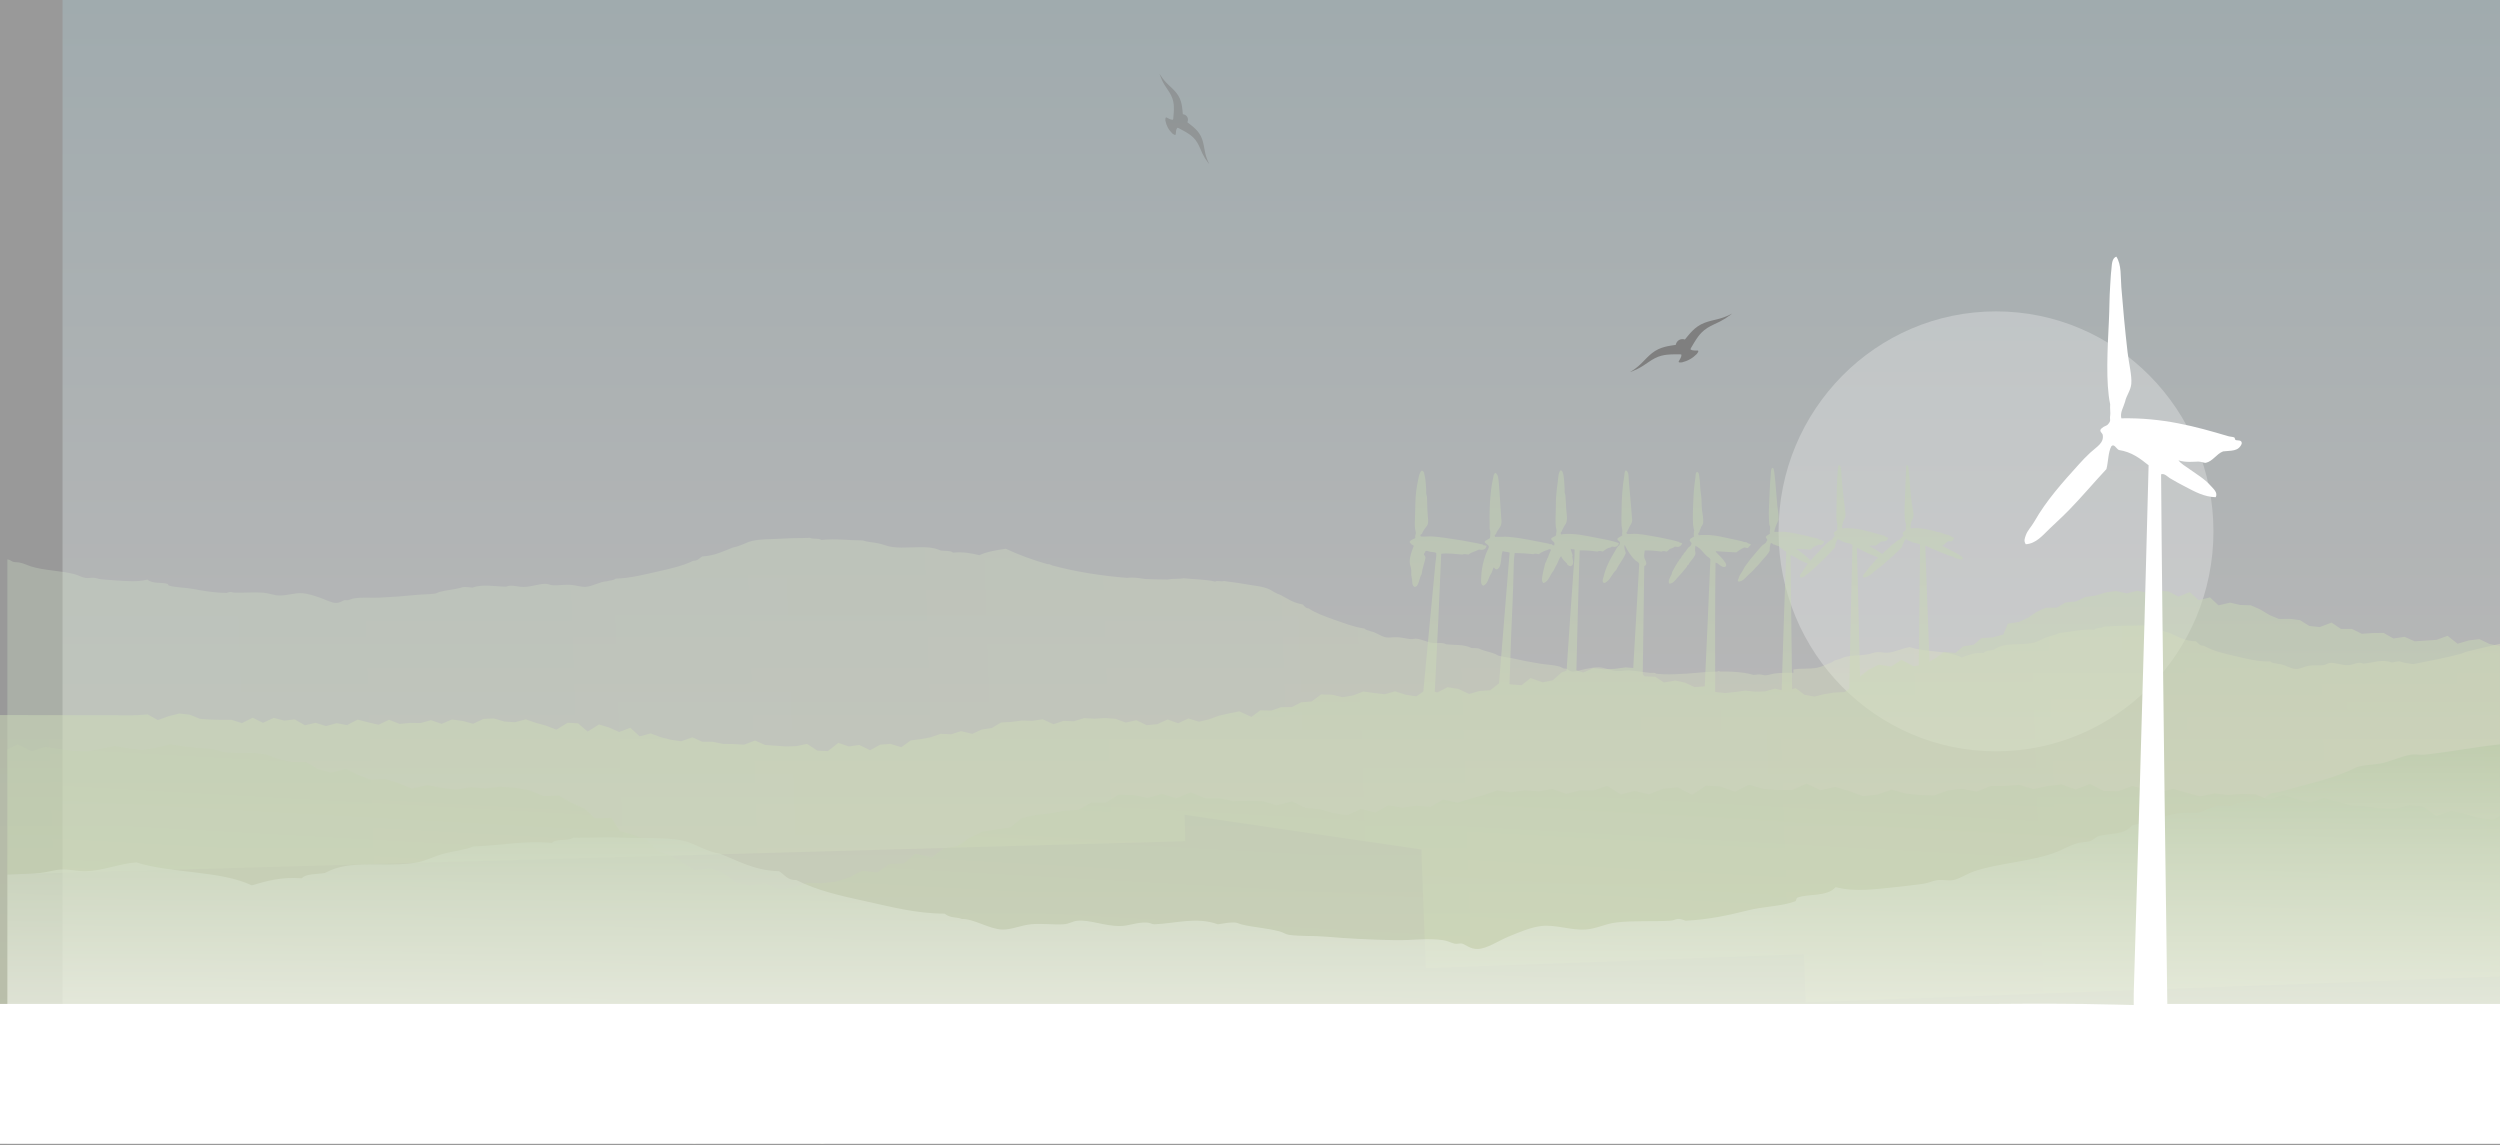 <svg style="opacity: 0.5" width="1919" height="879" viewBox="0 0 1919 879" fill="none" xmlns="http://www.w3.org/2000/svg">
<rect x="0" y="0" width="1919" height="879" fill="#333333" stroke="none"/>
<path opacity="0.3" d="M48 -337H1961V815H48V-337Z" fill="url(#paint0_linear_487_803)"/>
<path style="mix-blend-mode:screen" opacity="0.27" d="M1365.22 407.859C1365.22 501.107 1439.95 576.689 1532.13 576.689C1624.3 576.689 1699.04 501.107 1699.04 407.859C1699.04 314.61 1624.3 239.028 1532.13 239.028C1439.95 239.028 1365.22 314.61 1365.22 407.859Z" fill="url(#paint1_radial_487_803)"/>
<path opacity="0.3" fill-rule="evenodd" clip-rule="evenodd" d="M5.67 671.234V429.388C5.94 429.442 6.183 429.469 6.453 429.523C7.992 429.82 8.856 430.955 10.368 431.306C11.907 431.657 13.554 431.495 15.039 431.819C18.603 432.575 21.114 433.926 23.651 434.736C33.776 437.978 47.249 438.032 57.184 440.733C60.343 441.598 62.665 443.137 65.797 443.651C67.579 443.948 69.766 443.326 72.007 443.489C73.789 443.624 75.787 444.461 77.461 444.596C81.322 444.92 85.426 445.325 89.125 445.542C96.981 445.974 105.297 446.919 113.181 444.866C116.907 448.351 124.494 446.784 128.787 448.216C129.084 448.324 129.219 449.35 129.597 449.458C135.563 451.187 141.962 450.89 148.28 452.079C156.758 453.672 164.507 455.023 173.983 455.131C174.118 455.131 175.765 454.348 177.061 454.402C178.168 454.456 178.573 454.888 180.193 454.942C186.943 455.131 194.8 454.429 201.928 454.942C206.383 455.266 210.19 457.022 214.401 457.103C220.503 457.238 226.416 454.888 232.221 455.347C236.325 455.671 241.023 457.265 245.504 458.751C249.689 460.156 254.225 462.803 258.032 462.803C261.029 462.803 262.892 461.101 264.188 460.75C265.133 460.48 266.348 460.885 267.293 460.669C269.021 460.264 269.993 459.561 271.91 459.291C278.552 458.292 284.14 459.048 291.295 458.751C300.988 458.319 310.303 457.616 319.212 456.698C324.288 456.185 329.283 456.32 333.954 455.644C335.196 455.455 336.438 454.618 337.815 454.267C343.431 452.835 348.507 452.538 353.259 451.295C355.311 450.539 355.337 450.539 357.119 450.566C358.82 450.566 360.251 450.836 362.573 451.052C371.105 448.054 379.583 450.269 388.196 450.323C389.141 450.323 389.762 449.702 391.273 449.593C395.377 449.35 398.293 450.647 402.154 450.539C408.148 450.404 414.358 447.865 419.191 448.162C421.189 448.297 422.485 449.188 424.645 449.269C428.749 449.404 433.446 448.648 437.82 448.891C442.059 449.134 445.947 450.674 449.511 450.458C454.884 450.134 460.797 446.271 465.71 446.217C467.924 445.352 470.246 445.893 472.649 444.137C484.097 443.813 494.627 440.976 504.373 438.815C514.336 436.6 523.894 434.439 532.129 430.468C535.882 430.468 536.88 428.334 539.04 427.119C549.3 426.551 555.456 422.851 562.962 420.149C567.039 419.528 572.196 416.908 574.517 416.044C581.51 413.423 593.282 414.018 602.408 413.369C609.589 412.856 616.123 413.18 621.793 412.829C623.764 414.153 628.813 412.829 630.379 414.477C641.881 413.261 650.52 414.801 662.211 414.828C665.559 416.044 670.068 416.233 673.902 417.016C677.736 417.745 680.814 419.312 684.837 419.852C693.881 421.122 704.438 419.339 713.564 420.312C716.75 420.663 719.395 421.392 722.149 422.581C725.389 423.013 729.736 422.527 731.518 424.201C739.942 423.418 745.828 424.796 751.741 426.146C757.303 423.58 764.538 422.283 772.044 421.23C782.115 425.957 792.834 429.847 803.957 433.008C804.443 433.008 804.956 433.035 805.442 433.089C806.279 433.467 807.143 433.818 808.061 434.142C826.421 439.031 845.779 442.03 865.138 443.57C866.326 443.408 867.514 443.299 868.837 443.326C872.184 443.381 875.667 443.894 879.15 444.434C884.847 444.677 890.517 444.812 896.16 444.839C897.213 444.65 898.266 444.488 899.4 444.407C902.424 444.164 905.879 444.407 908.606 443.84C917.489 444.866 924.266 444.488 932.771 446.406C934.229 445.325 937.82 446.757 939.521 445.947C943.759 446.73 948.754 447.054 954.1 448.081C960.904 449.377 969.895 449.999 974.782 452.565C976.402 453.402 979.857 455.806 982.854 456.644C988.092 459.318 992.142 462.614 999.837 463.937C1001.29 465.045 1001.7 466.693 1004.53 467.044C1010.12 470.718 1017.01 473.176 1024.19 475.715C1031.21 478.173 1038.72 481.199 1047.33 482.468C1048.87 484.008 1050.7 483.792 1052.24 484.629C1055.97 485.115 1059.8 488.492 1063.83 489.221C1066.47 489.708 1069.68 488.897 1072.92 489.113C1076.3 489.329 1079.7 490.302 1082.83 490.572C1084.48 490.707 1085.61 490.14 1087.15 490.248C1090.85 490.464 1095.14 492.895 1099.65 493.516C1102.57 493.922 1104.97 493.219 1108.05 493.787C1109.18 494.003 1109.56 494.516 1110.26 494.597C1116.77 495.326 1123.55 494.435 1129.51 497.433C1131.32 497.487 1132.43 497.433 1133.73 497.568C1135.08 497.73 1135.1 497.73 1136.53 498.46C1139.94 499.81 1143.74 500.459 1147.77 502.025C1148.74 502.404 1149.55 503.133 1150.47 503.376C1153.87 504.295 1157.67 504.619 1161.45 505.456C1168.04 506.942 1174.98 508.292 1182.24 509.454C1187.62 510.318 1191.96 510.264 1196.82 511.588C1198.23 511.966 1198.88 512.56 1200.09 513.047C1200.77 513.317 1201.76 513.101 1202.41 513.371C1203.36 513.749 1204.46 515.181 1206.76 515.451C1209.62 515.775 1213.48 514.208 1216.88 513.56C1220.53 512.858 1224.31 512.074 1227.47 512.209C1231.92 512.398 1236.03 514.667 1240.67 515.1C1243.86 515.397 1247.02 514.451 1250.44 514.613C1255.92 514.857 1261.76 516.072 1266.89 516.531C1268.13 516.639 1268.51 516.342 1269.34 516.396C1270.34 516.45 1271.45 517.207 1271.56 517.207C1278.74 517.963 1284.81 517.666 1291.48 517.234C1292.43 517.18 1293.37 517.153 1294.32 517.153C1298.64 516.747 1302.88 516.369 1307.09 516.072C1307.66 515.991 1308.25 515.937 1308.87 515.937C1312.03 515.721 1315.19 515.559 1318.29 515.478C1318.59 515.343 1318.91 515.208 1319.18 515.019C1319.56 515.181 1319.97 515.316 1320.37 515.451C1326.53 515.37 1332.6 515.613 1338.6 516.45C1341.03 516.774 1343.4 517.369 1345.81 518.017C1345.97 518.017 1346.1 518.017 1346.26 518.017C1347.56 518.071 1349.21 517.612 1350.58 517.693C1352.29 517.774 1353.85 518.422 1355.26 518.368C1357.71 518.26 1359.71 517.342 1362.22 516.991C1366.59 516.369 1371.64 516.45 1376.67 516.396C1376.64 515.586 1376.61 514.776 1376.58 513.965C1381.55 512.858 1389.19 513.695 1394.94 512.534C1398.48 511.831 1402.53 509.751 1405.96 508.455C1406.72 508.184 1407.63 507.185 1408.52 506.888C1410.82 506.158 1411.79 506.239 1413.74 505.24C1418.24 502.89 1427.1 503.349 1433.36 502.323C1436.31 501.836 1438.49 500.702 1441.19 500.567C1443.76 500.432 1446.27 501.215 1449.1 500.999C1454.96 500.567 1460.23 497.46 1466.03 496.704C1478.07 500.864 1495.08 499 1505.8 504.754C1510.72 502.809 1515.6 500.81 1522.76 501.188C1524.16 499.108 1527.86 499.432 1530.56 498.703C1532.83 497.136 1535.02 496.11 1537.66 495.515C1545.3 493.814 1554.35 495.191 1561.91 493.138C1565.26 492.247 1567.77 490.248 1570.95 489.14C1574.14 487.979 1577.95 487.466 1580.7 485.845C1590.58 485.061 1597.79 482.711 1607.56 483.387C1608.78 481.361 1613.13 482.576 1614.72 480.928C1619.55 480.982 1625.03 480.172 1631.13 480.307C1638.88 480.469 1648.79 479.038 1654.87 481.631C1656.86 482.495 1661.4 485.223 1664.88 485.656C1671.36 488.303 1676.82 492.22 1685.51 492.22C1687.43 493.489 1688.37 495.894 1691.56 495.65C1698.77 499.729 1706.95 501.62 1715.53 503.565C1723.9 505.429 1732.95 508.049 1742.64 507.698C1744.77 509.589 1746.69 508.806 1748.63 509.67C1752.79 509.4 1758.03 513.506 1762.59 513.533C1765.62 513.533 1768.8 511.534 1772.37 510.967C1776.07 510.399 1780.06 510.967 1783.52 510.562C1785.35 510.318 1786.38 509.211 1788.05 508.914C1792.1 508.265 1797.5 510.805 1802.58 510.562C1805.85 510.426 1808.22 508.725 1811.73 508.752C1813.03 508.752 1813.59 509.454 1814.38 509.373C1821.64 508.752 1828.66 505.645 1836.06 508.563C1838 508.184 1839.19 507.779 1840.62 507.671C1842.13 507.563 1842.16 507.536 1843.94 508.292C1846.64 509.022 1849.42 509.292 1852.37 509.751C1864.46 507.266 1877.58 504.997 1889.22 501.782C1890.92 501.323 1891.76 500.621 1893.67 500.162C1901.64 498.19 1910.2 496.218 1918.95 494.192V749.571C1741.32 756.19 1563.69 762.808 1386.03 769.426C1385.58 757.081 1385.12 744.763 1384.66 732.418C1287.92 736.011 1191.18 739.631 1094.42 743.223C1093.28 712.834 1092.17 682.444 1091.04 652.082C1030.48 643.195 969.895 634.334 909.335 625.474C909.497 632.2 909.659 638.927 909.794 645.68C608.374 654.162 306.982 662.644 5.589 671.126L5.67 671.234Z" fill="url(#paint2_linear_487_803)"/>
<path opacity="0.5" fill-rule="evenodd" clip-rule="evenodd" d="M102 549.028L105.294 548.947L113.421 548.38L121.142 552.729L129.485 549.703L137.72 547.677L145.739 548.596L153.568 551.81L161.614 552.323L169.687 552.54H177.76L185.671 555.052L194.013 550.892L201.843 554.836L210.132 551.027L218.097 553.134L226.197 552.188L234.08 556.699L242.234 554.809L250.226 557.321L258.353 555.106L266.398 556.564L274.525 552.35L282.544 554.457L290.59 556.294L298.635 552.458L306.708 555.673L314.754 554.89L322.827 554.998L330.819 552.783L339 555.619L346.91 552.269L355.037 553.377L363.137 555.538L371.183 551.81L379.282 551.513L387.274 553.863L395.32 554.376L403.528 552.161L411.411 554.863L419.295 557.051L427.044 560.076L435.657 554.782L443.703 555.214L451.046 561.535L459.821 556.105L467.624 558.482L475.265 561.913L483.824 558.617L491.005 565.236L499.429 562.993L507.124 565.857L514.954 567.829L522.891 568.99L531.423 565.965L539.064 569.342L547.164 569.396L555.048 571.016L563.12 571.124L571.139 571.611L579.536 568.45L587.285 571.827L595.303 572.394L603.322 572.988L611.395 572.718L619.495 570.989L627.379 576.203L635.478 576.554L643.524 570.233L651.597 572.988L659.589 571.827L667.878 575.879L675.653 571.611L683.51 571.016L691.88 573.556L699.035 568.369L706.838 567.343L714.559 565.911L721.984 563.264L730.165 563.642L737.644 561.211L746.31 563.318L753.573 559.995L761.376 558.779L768.477 554.592L776.496 554.16L784.379 553.08L792.479 553.323L800.309 552.107L808.652 555.916L816.32 553.35L824.203 553.647L832.222 551.243L840.241 551.702L848.287 551.162L856.278 551.756L864.189 554.647L872.289 552.837L880.173 556.645L888.246 555.889L896.291 552.269L904.337 555.187L912.194 551.486L920.375 553.998L928.231 552.08L935.845 549.325L943.54 547.596L951.235 546.029L960.604 550.324L967.38 545.273L975.831 545.435L983.31 542.842L991.572 542.734L998.808 539.087L1006.85 538.439L1014.04 533.063L1022.3 533.225L1030.69 535.17L1038.66 533.793L1046.52 530.794L1054.72 531.956L1062.88 532.874L1070.87 530.659L1079.05 533.252L1087.18 534.522L1092.55 530.74C1095.71 498.109 1098.6 465.126 1101.84 432.17C1102.08 429.658 1102.73 427.065 1102.43 424.472C1101.35 423.688 1099.46 423.85 1098 423.58C1096.52 423.31 1095.2 422.527 1094.17 422.986C1094.14 424.228 1093.04 424.418 1092.98 425.66C1093.52 426.416 1094.2 427.011 1094.17 428.334C1093.36 432.656 1091.74 436.141 1091.23 440.76C1090.17 442.219 1089.85 444.488 1089.17 446.379C1088.53 448.135 1088.01 450.242 1085.93 450.512C1083.69 449.593 1084.15 446.838 1083.88 444.596C1083.75 443.543 1083.37 442.408 1083.29 441.355C1083.21 440.031 1083.45 438.734 1083.29 437.519C1083.02 435.385 1082.13 433.359 1082.1 431.306C1082.05 426.822 1083.86 422.662 1085.04 419.474C1085.58 418.853 1084.31 418.232 1083.56 417.988C1083.29 417.097 1082.13 417.07 1082.07 415.908C1082.8 414.18 1085.1 414.018 1086.5 412.937C1085.85 411.748 1086.83 410.425 1086.8 409.101C1086.8 407.967 1086.34 406.967 1086.2 405.86C1085.8 402.753 1086.04 399.512 1086.2 395.811C1086.47 389.463 1086.31 382.98 1087.1 376.875C1087.45 373.984 1088.01 371.04 1088.58 368.312C1089.09 365.773 1089.5 362.882 1091.23 361.207C1093.14 361.478 1093.22 363.477 1093.58 365.043C1094.36 368.447 1094.47 372.094 1094.76 375.983C1094.84 376.956 1094.66 378.036 1094.76 378.955C1094.87 379.819 1095.28 380.495 1095.36 381.332C1095.6 384.411 1095.41 387.896 1095.65 391.084C1095.76 392.704 1095.84 394.298 1095.95 395.811C1096.14 398.377 1096.57 400.241 1095.95 402.321C1095.55 403.753 1094.33 404.779 1093.6 405.86C1092.71 407.183 1091.93 408.345 1091.55 409.696C1091.15 409.993 1090.66 410.182 1090.36 410.587C1089.96 411.262 1091.12 411.694 1090.36 411.775C1093.36 412.127 1096.49 411.613 1099.51 411.775C1102.92 411.965 1106.53 412.505 1109.83 412.964C1118.12 414.072 1126.24 415.449 1134.32 417.097C1134.91 417.205 1135.67 417.421 1136.67 417.691C1137.15 417.799 1138.42 417.61 1138.45 418.583C1139.66 418.34 1139.96 419.042 1141.09 418.88C1140.66 421.743 1138.39 422.473 1135.21 421.851C1132.72 423.283 1129.3 423.823 1127.24 425.687C1125.27 425.498 1123.95 424.985 1122.52 425.687C1117.42 425.363 1111.45 424.39 1106.29 425.093C1104.83 460.561 1103.13 495.786 1101.35 530.929L1103.27 531.524L1111.15 527.499L1119.31 528.768L1127.73 532.685L1135.75 530.362L1143.93 529.849L1150.65 524.527C1153.32 491.031 1156.13 457.697 1158.78 424.201C1157.32 423.499 1154.94 423.688 1153.46 423.013C1151.68 427.227 1153.16 434.736 1149.33 436.924C1147.49 437.573 1147.14 435.196 1146.39 435.736C1145.66 437.276 1145.31 439.356 1144.33 440.76C1142.55 443.272 1142.07 448.459 1138.45 449.621C1136.34 448.378 1136.91 445.569 1136.96 443.408C1137.12 438.626 1137.83 434.25 1139.01 430.09C1139.93 426.903 1140.66 424.715 1141.96 422.094C1142.42 421.176 1142.88 420.447 1142.85 419.717C1142.79 417.961 1139.93 417.475 1139.61 415.881C1140.45 414.342 1142.69 414.234 1143.74 412.91C1143.85 410.533 1144.44 407.967 1143.44 406.103C1143.15 392.029 1143.58 378.442 1146.09 367.069C1146.41 365.611 1146.44 363.828 1147.87 362.936C1150.19 364.125 1150.22 367.853 1150.52 371.229C1151.25 379.063 1151.57 388.004 1152.3 396.675C1152.49 398.998 1152.78 400.889 1152.3 402.591C1151.52 405.427 1148.87 407.345 1148.46 409.696C1148.14 410.344 1146.68 410.776 1147.57 411.775C1147.57 412.532 1147.79 412.127 1148.17 412.073H1149.65C1152.35 412.181 1155 411.857 1157.62 412.073C1168.71 412.964 1178.97 415.53 1189.18 417.394C1189.21 418.232 1191.2 417.151 1191.23 417.988C1191.74 418.259 1191.99 418.826 1193.01 418.583C1194.01 415.449 1191.12 415.881 1190.66 413.558C1191.45 412.154 1193.47 412.019 1194.5 410.911C1194.26 409.641 1194.82 408.588 1194.8 407.372C1194.77 406.157 1194.31 405.292 1194.2 404.131C1193.88 400.457 1194.07 396.513 1194.2 392.596C1194.34 388.652 1194.2 384.817 1194.5 381.062C1194.77 377.415 1195.17 373.822 1195.69 370.419C1195.93 368.69 1195.96 366.772 1196.28 365.097C1196.55 363.666 1196.79 361.802 1198.06 360.964C1199.52 361.505 1199.84 363.26 1200.11 364.8C1200.68 367.853 1200.74 371.445 1201.01 375.146C1201.09 376.118 1200.87 377.145 1201.01 378.09C1201.09 378.766 1201.55 379.441 1201.6 380.17C1201.87 383.223 1201.9 386.789 1202.19 390.219C1202.57 394.784 1203.44 399.323 1201.9 402.051C1201.71 402.375 1201.52 402.672 1201.3 402.942C1200.55 403.888 1199.79 406.049 1198.95 407.075C1199.2 408.507 1197.52 408.021 1198.06 409.75C1198.01 410.56 1199.17 410.074 1199.55 410.047C1208.21 409.182 1216.8 411.127 1224.93 412.721C1228.03 413.315 1231.16 413.882 1234.08 414.504C1237.13 415.179 1239.94 415.881 1242.64 416.881C1242.26 419.366 1240.13 420.285 1237.32 419.528C1236.62 420.501 1235.4 420.258 1234.38 420.717C1232.78 421.392 1231.6 422.527 1230.25 423.391C1228.73 422.959 1227.41 422.608 1226.11 423.391C1222.12 422.743 1216.31 422.392 1212.56 422.5C1211.48 453.456 1210.75 483.954 1210.05 514.532L1215.31 516.234L1223.06 512.858L1231.3 513.803L1239.48 513.398L1247.93 512.29L1253.68 512.75C1255.22 486.115 1256.76 459.48 1258.27 432.819C1257.81 431.441 1256.3 431.036 1255.33 430.144C1252.03 427.2 1249.28 422.743 1247.07 418.313C1246.44 420.122 1247.47 422.824 1247.96 424.526C1246.09 429.469 1242.72 432.873 1240.59 437.546C1237.86 439.815 1236.51 444.029 1233.51 446.406C1233.03 446.784 1231.92 447.838 1230.87 447.297C1229.46 446.028 1230.6 444.083 1230.87 442.867C1232.08 437.303 1234.43 432.251 1237.05 427.497C1238.05 425.714 1238.94 424.255 1239.99 422.473C1240.59 421.446 1241.18 420.204 1242.04 419.231C1242.53 418.664 1242.96 418.988 1243.23 417.745C1243.34 417.232 1243.61 416.476 1243.53 416.26C1243.31 415.638 1241.5 414.882 1241.48 413.585C1242.45 412.37 1244.12 411.911 1245.31 410.938C1244.91 409.668 1245.39 408.453 1245.31 407.102C1245.23 405.914 1244.82 404.779 1244.72 403.564C1244.42 399.998 1244.72 395.946 1244.72 392.029C1244.72 382.737 1245.45 373.471 1246.77 365.421C1247.04 363.855 1246.77 362.099 1247.96 360.991C1250.52 362.072 1250.01 366.097 1250.31 369.581C1250.58 372.796 1250.87 376.227 1251.2 379.63C1251.49 382.845 1251.79 386.383 1252.09 389.679C1252.3 392.11 1252.44 394.136 1252.68 397.08C1252.82 398.62 1253.06 399.106 1252.68 400.619C1252.33 401.997 1251.57 402.915 1250.9 404.158C1250.22 405.427 1249.77 406.724 1249.12 407.697C1249.5 408.642 1248.17 407.913 1248.52 408.885C1248.47 409.398 1249.04 409.641 1248.52 409.777C1251.06 410.209 1253.68 409.614 1256.19 409.777C1259.13 409.966 1262.1 410.506 1265.05 410.965C1270.72 411.83 1276.39 412.991 1281.87 414.207C1283.95 414.666 1285.78 415.071 1287.75 415.692C1288.37 415.881 1289.1 415.746 1289.24 416.584C1290.32 416.395 1290.8 416.773 1291.32 417.178C1290.62 418.042 1290.29 419.285 1288.97 419.555C1287.86 420.366 1286.4 419.123 1285.13 419.852C1284.32 420.636 1283.03 420.906 1281.89 421.338C1280.87 421.905 1280.46 423.04 1279.25 423.418C1277.76 423.013 1276.66 422.716 1275.42 423.418C1271.55 422.851 1266.02 422.392 1262.43 422.527C1262.43 424.201 1261.86 425.498 1262.13 427.551C1262.46 429.955 1264.83 432.224 1263.02 434.061C1262.78 434.304 1262.1 434.142 1262.13 434.953C1261.7 462.317 1261.38 490.059 1260.97 517.72L1262.48 519.179L1270.53 519.476L1277.2 523.852L1286 522.393L1293.61 524.068L1300.71 527.418L1308.57 526.823C1310.03 494.327 1311.59 461.992 1312.89 429.334C1312.38 428.145 1310.97 427.632 1309.95 426.66C1308.14 424.985 1306.63 422.797 1304.63 421.041C1303.68 420.203 1302.55 419.528 1301.39 418.961C1301.36 419.987 1301.09 420.852 1301.09 421.932C1301.09 423.094 1301.58 424.066 1301.39 425.201C1301.09 427.011 1298.85 429.523 1297.55 431.117C1297.26 431.468 1297.1 431.846 1296.66 432.305C1296.42 432.575 1296.45 432.981 1296.07 433.494C1295.88 433.737 1295.37 433.845 1295.18 434.088C1294.99 434.385 1295.07 434.709 1294.88 434.98C1292.69 437.897 1290.05 440.814 1287.51 443.57C1285.73 445.515 1284.08 448.108 1281.33 448C1279.98 445.974 1282.22 442.921 1283.11 440.895C1283.41 440.22 1283.41 439.437 1283.7 438.815C1284.3 437.6 1284.95 436.411 1285.76 434.98C1286.32 434.007 1287.29 432.386 1288.1 431.144C1288.29 430.874 1288.54 430.766 1288.7 430.549C1288.89 430.306 1288.81 429.928 1289 429.658C1289.35 429.172 1289.86 428.929 1290.18 428.469C1290.53 427.956 1290.72 427.173 1291.07 426.687C1291.45 426.146 1291.91 425.984 1292.26 425.498C1292.45 425.228 1292.37 424.85 1292.56 424.607C1292.8 424.282 1293.37 423.904 1293.75 423.418C1294.31 422.662 1295.15 421.176 1296.1 420.177C1296.66 419.582 1297.85 419.285 1298.15 418.096C1298.23 417.745 1298.47 417.07 1298.45 416.908C1298.34 416.287 1296.99 415.611 1296.96 414.531C1297.39 414.18 1297.61 413.288 1298.15 413.045C1298.28 412.991 1298.61 413.153 1298.74 413.045C1298.85 412.964 1298.96 412.505 1299.04 412.451C1299.28 412.343 1300.39 412.424 1300.23 411.559C1300.12 410.182 1300.01 408.804 1300.52 407.426C1300.12 406.022 1299.77 404.509 1299.63 402.996C1299.09 396.27 1299.63 388.571 1299.93 381.413C1300.15 376.254 1300.71 371.283 1301.42 366.34C1301.6 364.935 1301.33 363.098 1302.6 362.207C1304.28 362.585 1304.17 364.773 1304.39 366.043C1304.9 369.257 1304.95 372.607 1305.28 376.389C1305.41 378.009 1305.71 379.576 1305.87 381.116C1306.25 384.547 1306.06 388.031 1306.46 391.462C1306.84 394.838 1307.71 398.188 1307.36 401.511C1306.98 403.293 1305.63 404.104 1305.3 405.941C1304.79 406.508 1304.68 407.48 1304.41 408.318C1304.09 408.912 1303.01 409.533 1303.82 410.398C1303.76 411.235 1304.93 410.695 1305.3 410.695C1307.17 410.695 1310.35 410.56 1312.38 410.695C1317.97 411.1 1323.64 412.505 1328.9 413.639C1331.63 414.234 1334.35 414.774 1336.87 415.422C1337.49 415.584 1338 415.827 1338.65 416.017C1339.32 416.233 1340.16 416.125 1340.7 416.314C1341.24 416.503 1341.59 416.962 1342.18 417.205C1342.78 417.448 1343.37 417.421 1343.97 417.799C1343.62 419.015 1342.45 419.447 1341.91 420.474C1340.7 421.176 1339.59 419.771 1338.38 420.474C1336.3 421.446 1334.52 422.716 1332.76 424.012C1327.96 423.877 1322.83 423.418 1317.43 423.121C1316.35 423.229 1317.7 424.255 1317.72 424.309C1319.15 425.957 1321.18 427.605 1322.74 429.631C1322.96 429.928 1323.1 430.225 1323.34 430.522C1323.61 430.901 1323.8 431.252 1324.23 431.711C1324.55 432.035 1325.42 433.791 1324.82 434.655C1323.34 436.006 1321.72 434.79 1320.4 434.061C1319.77 433.71 1319.13 432.9 1318.61 432.575C1318.18 432.305 1317.02 431.792 1316.83 431.981C1316.37 464.072 1316.54 497.757 1316.56 531.172L1324.2 531.929L1331.95 531.172L1339.57 530.092L1347.23 530.929L1354.82 530.713L1362.51 528.552L1367.59 529.795C1368.75 494.543 1369.75 459.075 1371.1 423.985C1370.99 423.202 1370.32 422.986 1369.62 422.797C1368.54 421.311 1366.56 420.744 1365.48 419.258C1364.22 419.069 1363.22 418.583 1362.24 418.07C1360.62 418.313 1360.81 416.746 1359.3 416.881C1358.68 418.529 1358.3 420.42 1358.41 422.797C1357.09 425.498 1354.98 427.416 1353.09 429.604C1351.2 431.657 1349.61 433.98 1347.48 435.817C1345.83 438.086 1343.56 439.788 1341.59 441.733C1339.7 443.57 1337.86 446.217 1334.52 446.46C1333.36 445.596 1334.22 445.055 1334.52 444.083C1334.76 443.353 1335.06 442.381 1335.41 441.706C1335.97 440.652 1336.76 439.68 1337.46 438.437C1337.68 438.086 1337.51 438.113 1337.76 437.843C1338.11 437.465 1338.7 435.979 1339.24 435.169C1340.35 433.467 1342.05 431.414 1343.37 429.55C1345.42 427.065 1347.5 424.634 1349.56 422.148C1350.74 421.068 1351.61 419.663 1352.8 418.61C1353.93 417.61 1355.66 417.097 1356.03 415.368C1357.49 414.18 1355.52 413.477 1355.44 412.127C1356.14 410.857 1357.76 410.506 1358.68 409.452C1357.98 407.886 1359.17 406.319 1358.68 404.131C1358.55 403.564 1358.17 403.32 1358.09 402.645C1357.92 400.916 1357.87 398.917 1357.79 397.026C1357.71 395.19 1357.71 393.245 1357.79 391.408C1358.19 382.277 1358.46 372.526 1359.27 363.909C1359.41 362.315 1359.25 360.478 1360.17 359.181C1361.7 358.641 1361.7 361.342 1361.95 362.72C1362.68 367.231 1362.89 373.12 1363.43 378.09C1363.81 381.71 1363.92 385.249 1364.32 388.734C1364.73 392.218 1365.51 395.649 1365.21 399.079C1364 401.889 1362.19 405.373 1361.97 408.237C1364.3 408.426 1367.24 408.075 1369.64 408.237C1372.26 408.426 1375.07 408.966 1377.61 409.425C1382.52 410.317 1387.3 411.451 1392.05 412.667C1393.21 412.964 1394.54 413.207 1395.59 413.558C1395.8 413.639 1395.83 414.045 1396.18 414.153C1397.07 414.396 1398.18 414.018 1398.53 415.044C1399.45 414.909 1399.69 415.476 1400.31 415.638C1399.94 416.935 1399.15 417.826 1397.96 418.313C1397.51 418.799 1396.59 418.448 1396.18 418.015C1394.64 418.637 1393.21 419.393 1391.75 420.095C1391.16 420.771 1390.78 421.662 1389.7 421.878C1386.11 421.797 1382.79 421.581 1378.8 421.284C1382.74 424.039 1386.68 426.795 1389.7 430.441C1391.73 427.902 1394 425.687 1396.18 423.337C1398.45 420.906 1400.88 418.124 1403.55 415.935C1404.07 415.53 1404.88 414.558 1405.9 414.45C1406.33 414.018 1406.71 413.477 1407.09 412.964C1407.39 412.586 1407.6 411.748 1408.28 411.775C1408.93 411.019 1407.63 410.452 1407.68 409.398C1407.87 407.724 1409.87 407.859 1410.33 406.454C1410.01 405.157 1410.41 403.969 1410.33 402.618C1410.25 401.484 1409.84 400.295 1409.74 399.079C1409.44 395.595 1409.74 391.678 1409.74 387.842C1409.74 378.739 1409.93 369.906 1410.63 361.234C1410.76 359.668 1410.84 358.047 1411.52 356.804C1413.03 357.372 1413.11 359.371 1413.3 360.64C1413.54 362.342 1413.46 364.26 1413.6 365.962C1414.11 372.499 1414.76 379.36 1415.65 386.059C1415.87 387.761 1416.03 389.409 1416.24 391.084C1416.46 392.866 1416.73 394.676 1416.54 396.108C1416.3 397.729 1415.27 399.052 1414.76 400.538C1414.22 402.186 1413.92 403.78 1413.87 405.563C1423.91 404.698 1433.44 407.643 1441.6 409.993C1442.7 410.317 1444.05 410.479 1445.13 410.884C1446.05 411.208 1447.32 411.37 1447.78 412.37C1448.51 412.316 1449.21 412.316 1449.26 412.964C1448.94 415.53 1446.4 415.611 1444.24 415.638C1442.54 416.503 1441.46 417.988 1439.81 418.88C1437.65 418.718 1436.95 418.718 1434.79 418.88C1435.87 419.96 1437.33 420.42 1438.63 421.257C1440.41 422.392 1442.73 423.688 1444.51 425.093C1445.59 424.904 1445.97 424.012 1446.56 423.31C1448.75 421.77 1450.69 419.96 1452.45 417.988C1454.2 417.178 1455.2 415.611 1456.88 414.72C1459.01 414.396 1459.23 412.154 1461.01 411.478C1461.09 410.425 1460.47 410.047 1460.41 409.101C1461.01 407.94 1462.44 407.588 1463.06 406.454C1462.55 405.13 1463.2 403.753 1463.06 402.321C1463.01 401.754 1462.6 401.078 1462.47 400.538C1462.3 399.836 1462.22 399.106 1462.17 398.458C1461.55 391.84 1462.22 384.411 1462.47 377.172C1462.66 371.823 1462.74 366.745 1463.06 361.505C1463.17 359.884 1462.76 358.182 1463.65 356.777C1465.25 357.426 1464.98 359.587 1465.14 360.91C1465.57 364.422 1465.76 367.717 1466.03 371.256C1466.38 375.929 1466.76 381.251 1467.51 386.627C1468 390.192 1469.11 393.542 1468.7 396.378C1468.46 398.053 1467.33 399.566 1466.92 401.105C1466.73 401.862 1466.7 402.78 1466.62 403.483C1466.54 404.212 1466.46 404.752 1466.62 405.563C1474.13 404.698 1481.55 406.832 1487.87 408.507C1488.39 408.642 1489.06 408.642 1489.65 408.804C1490.63 409.101 1491.63 409.696 1492.6 409.993C1494.73 410.641 1497.05 410.722 1498.48 412.37C1499.43 412.127 1499.4 412.829 1499.97 412.964C1499.51 413.882 1499.16 414.909 1498.19 415.341C1497.19 416.071 1496.08 414.963 1495.24 415.638C1494.33 416.152 1493.65 416.8 1492.89 417.421C1492.19 417.961 1491.68 418.907 1490.55 418.907C1494.92 421.149 1499.43 423.202 1503.53 425.714C1504.61 426.822 1506.64 426.93 1506.77 428.956C1505.58 430.171 1504.13 429.253 1502.94 428.956C1502.34 428.821 1501.51 428.605 1500.89 428.361C1500.29 428.145 1499.91 427.659 1499.4 427.47C1498.16 427.011 1496.86 426.768 1495.57 426.281C1489.95 424.147 1483.42 421.446 1477.88 418.88C1478.85 448.621 1479.99 478.2 1481.1 507.806L1485.71 505.213L1492.14 500.432L1500.99 501.188L1506.99 496.11L1515.17 494.84L1520.97 489.789L1529.96 489.248L1537.79 487.006L1541.2 478.74L1549.7 477.444L1556.72 474.148L1563.09 469.853L1570.14 466.531L1578.78 466.423L1585.53 462.479L1593.55 461.668L1600.76 458.265L1608.67 457.13L1616.36 454.78L1624.33 453.672L1632.51 455.509L1640.45 453.483L1648.44 454.915L1656.59 453.267L1664.61 454.024L1672.09 457.967L1680.86 454.537L1687.67 460.669L1696.39 458.562L1702.92 464.667L1711.78 462.587L1719.53 464.37L1727.73 464.64L1735 467.854L1741.94 472.068L1749.28 475.121L1757.62 475.013L1765.59 476.066L1772.61 480.469L1780.65 481.334L1789.67 477.876L1796.93 482.765H1805.28L1812.89 486.493L1821.31 485.926L1829.63 485.818L1837.24 490.113L1845.72 488.816L1853.55 492.274L1861.89 491.734L1870.21 491.166L1878.77 488.033L1886.44 494.138L1894.89 491.625L1903.18 490.572L1911.14 494.408L1919.27 496.083L1927.64 493.678L1935.68 497.001L1944.11 492.463L1952.18 496.38L1960.39 496.488L1968.57 497.514L1976.88 493.003L1985.09 492.922L1993.27 494.003L2001.48 493.922L2009.71 492.139L2015.65 493.651V778.232L2013.09 777.557L2005.29 780.312L1997.73 784.175L1988.98 782.635L1981.36 786.147L1972.59 784.364L1965.17 788.821L1957.47 792.198L1948.94 791.468L1940.79 792.63L1932.36 792.279L1924.23 793.413L1916.05 794.251L1908.39 798.005L1900.34 799.248L1891.59 795.493L1883.49 796.439L1876.01 801.868L1867.32 798.302L1859.19 798.951L1851.09 799.842L1842.86 799.572L1834.89 801.463L1826.74 801.841L1819.02 805.812L1810.32 801.706L1802.49 804.894L1794.64 807.838L1786.54 808.702L1778.49 810.242L1770.15 808.892L1761.78 807.325L1753.71 808.405L1745.85 811.728L1737.59 811.107L1729.33 810.404L1721.28 811.917L1713.34 814.375L1704.97 812.484L1696.71 811.89L1688.45 811.134L1680.81 816.887L1672.66 817.347L1664.12 813.673L1655.97 814.078L1648.01 816.455L1640.09 819.4L1631.81 818.346L1623.38 815.834L1615.44 818.481L1607.67 823.019L1599.03 818.13L1591.01 819.913L1582.8 819.562L1575 823.803L1566.58 821.318L1558.56 823.235L1550.21 821.642L1542.3 824.775L1534.2 825.585L1526.29 828.611L1518.08 828.368L1509.66 825.883L1501.61 827.395L1493.76 831.069L1485.2 827.044L1477.21 829.232L1469.19 831.123L1460.79 828.962L1452.67 829.61L1444.67 831.555L1436.55 832.231L1428.42 832.96L1420.27 833.5L1412 832.771L1403.8 832.663L1395.94 835.958L1387.87 837.174L1379.9 839.227L1371.32 835.715L1363.46 838.714L1355.2 838.146L1346.75 835.877L1338.81 838.173L1330.87 840.389L1322.69 840.578L1314.59 841.361L1306.36 841.091H1298.15L1289.91 840.875L1282.22 844.9L1273.77 843.171L1266.07 847.034L1257.6 845.008L1249.6 846.547L1242.02 851.275L1233.76 850.789L1225.74 852.355L1217.72 853.787L1209.32 852.247L1201.11 852.031L1193.12 853.841L1184.99 854.462L1176.87 855.084L1168.93 857.461L1160.18 852.355L1152.16 854.003L1144.47 858.649L1136.07 856.623L1128.05 858.217L1120.2 861.54L1111.99 861.269L1103.86 861.999L1095.73 862.728L1087.39 860.864L1079.4 862.863L1071.11 861.54L1063.04 862.917L1055.07 865.375L1047 866.726L1038.79 866.267L1030.64 866.429L1022.24 863.647L1014.25 866.132L1006.15 867.293L998.079 868.833L989.547 863.16L981.798 869.616L973.32 864.457L965.302 866.807L957.04 865.294L949.102 869.211L940.948 869.373L932.632 866.618L924.722 871.507L916.325 866.645L908.279 868.779L900.152 869.616L891.945 868.644L883.764 868.158L875.88 874.344L867.483 868.455L859.491 872.669L851.419 875.046L843.022 868.887L834.895 869.968L826.768 870.859L818.75 875.343L810.434 869.914H802.28L794.126 870.211L785.999 870.778L777.9 873.182L769.827 876.883L761.565 871.778L753.519 876.37L745.365 876.586L737.212 876.532L729.058 877.342L720.823 872.885L712.723 876.181L704.543 874.317L696.416 876.37L688.235 872.777L680.081 871.696L671.954 873.912L663.801 872.669L655.674 876.829L647.52 874.884L639.366 874.992L631.213 878.126L623.059 875.073L614.905 877.18L606.751 876.802L598.598 871.886L590.444 872.912L582.29 871.588L574.109 876.208L565.955 876.532L557.828 872.102L549.675 871.291L541.494 873.398L533.286 877.909L525.159 875.64L517.06 871.264L508.879 874.398L500.725 875.64L492.598 873.236L484.472 871.318L476.237 876.073L468.137 873.128L459.929 876.559L451.829 873.02L443.73 870.481L435.468 876.343L427.368 873.02L419.187 874.344L411.033 874.479L402.907 873.182L394.699 875.289L386.545 875.694L378.472 872.426L370.4 869.698L362.111 874.452L353.984 873.722L345.803 874.209L337.677 873.155L329.496 874.371L321.45 870.886L313.377 868.266L305.115 871.588L297.043 868.86L288.862 869.373L280.627 871.859L272.554 869.13L264.32 871.669L256.193 870.94L248.039 871.264L239.912 870.427L231.839 867.807L223.524 872.318L215.505 868.509L207.378 867.347L199.116 870.427L190.99 869.589L182.917 867.347L174.655 870.103L166.717 864.187L158.374 869.238L150.302 866.51H142.148L133.994 866.321L125.921 864.646L117.794 868.914L109.695 867.023L-8.5 866.78V548.866L102 549.028ZM1427.83 519.125L1434.31 514.154L1442.11 510.156L1451.61 511.669L1459.55 506.483L1468.95 511.507L1472.86 510.67C1473.21 479.821 1473.54 448.972 1473.81 418.042C1472.32 417.016 1470.51 417.124 1468.78 416.557C1467.27 416.044 1465.89 415.044 1464.36 414.774C1464.19 414.342 1463.9 414.045 1463.47 413.882H1462.87C1462.93 414.72 1462.03 414.639 1461.68 415.071C1461.82 415.989 1461.25 416.233 1461.09 416.854C1460.55 417.772 1460.14 418.853 1459.9 420.095C1459.17 420.636 1458.77 421.257 1458.12 421.878C1456.82 423.148 1455.28 424.661 1453.69 426.011C1453.61 426.092 1453.48 426.578 1453.39 426.606C1452.26 427.119 1451.34 428.361 1450.15 429.28C1448.26 430.712 1446.19 432.981 1443.97 434.601C1443.3 435.115 1442.89 435.52 1442.19 436.087C1441.84 436.384 1441.41 436.357 1441 436.681C1440.76 436.897 1440.65 437.357 1440.41 437.573C1440.06 437.87 1439.62 437.843 1439.22 438.167C1438.54 438.707 1437.55 439.842 1436.57 440.544C1434.98 441.679 1432.44 443.597 1430.09 443.218C1429.42 441.625 1431.07 440.409 1431.88 439.383C1432.77 438.221 1433.63 436.924 1434.52 435.844C1436.38 433.602 1438.57 431.603 1440.14 429.334C1440.54 429.037 1441.89 428.172 1441.33 427.848C1436.41 425.876 1431.55 423.85 1427.18 421.338C1426.37 421.527 1425.8 419.987 1425.4 420.744C1426.18 453.591 1427.02 486.331 1427.8 519.179L1427.83 519.125ZM1375.58 528.93L1378.44 528.228L1385.17 533.333L1392.89 534.684L1400.18 532.847L1407.6 531.632L1416.03 531.199L1419.48 528.714C1420.21 491.842 1421.05 455.077 1421.91 418.313C1420.48 417.097 1418.4 417.097 1416.59 416.53C1414.54 415.881 1412.63 414.855 1410.98 413.855C1410.74 413.91 1410.68 414.153 1410.38 414.153C1409.47 415.8 1408.76 417.637 1408.6 420.068C1402.8 426.741 1396.29 433.008 1389.43 439.004C1388.33 439.977 1387.19 440.814 1385.9 441.679C1385.52 441.922 1385.38 442.381 1385.01 442.57C1384.22 442.975 1382.87 443.651 1381.77 443.164C1381.25 442.354 1381.71 441.544 1382.06 440.787C1382.36 440.139 1383.2 439.545 1383.55 439.004C1383.76 438.68 1383.93 438.14 1384.14 437.816C1384.6 437.141 1385.33 436.06 1385.92 435.142C1386.27 434.115 1387.41 433.872 1387.41 432.467C1383.84 431.414 1380.58 429.199 1377.39 427.443C1377.07 427.254 1376.8 427.335 1376.5 427.146C1376.07 426.876 1375.23 425.957 1374.45 426.254C1374.77 460.642 1375.23 494.651 1375.64 528.876L1375.58 528.93ZM1159.48 525.311L1168.01 525.959L1174.82 520.475L1184.1 523.744L1191.96 522.15L1198.71 516.153L1202.52 514.776C1204.25 489.383 1205.87 463.802 1207.76 438.437C1208.16 433.062 1208.73 427.578 1208.65 422.175C1208.56 421.095 1206.43 422.04 1206 421.284C1205.76 421.23 1205.73 421.392 1205.7 421.581C1205.95 423.067 1206.97 424.958 1207.19 426.606C1207.19 426.47 1206.89 426.768 1206.89 426.903C1206.89 428.875 1209 433.386 1205.7 434.601C1204.73 434.601 1203.71 434.007 1203.06 433.413C1202.87 433.251 1202.92 432.71 1202.76 432.521C1201.41 431.063 1199.14 429.307 1198.33 426.903C1196.87 428.388 1196.33 430.63 1195.39 432.521C1194.42 434.439 1193.26 436.195 1192.45 438.14C1189.72 441.111 1189.04 446.163 1184.78 447.595C1182.83 446.082 1183.86 442.948 1184.18 440.787C1184.45 439.004 1184.94 437.087 1185.37 435.466C1185.72 434.169 1185.78 433.251 1186.26 431.927C1186.32 431.765 1186.83 431.441 1186.86 431.333C1186.94 431.063 1186.75 430.711 1186.86 430.441C1186.91 430.279 1187.42 429.955 1187.45 429.847C1187.53 429.577 1187.34 429.226 1187.45 428.956C1187.51 428.821 1188.02 428.469 1188.05 428.361C1188.59 426.606 1189.34 424.877 1190.1 423.04C1190.26 422.635 1190.75 422.284 1190.39 421.851C1189.53 421.095 1188.59 421.851 1187.75 422.148C1185.59 422.878 1182.89 423.904 1181.27 425.39C1179.68 425.201 1178.16 424.607 1177.14 425.39C1172.52 424.877 1167.72 424.58 1162.69 424.499C1161.94 429.55 1161.91 434.682 1161.8 439.869C1161.48 455.023 1160.64 470.772 1160.02 486.304C1159.51 499.27 1159.1 512.209 1158.67 525.175L1159.51 525.284L1159.48 525.311Z" fill="url(#paint3_linear_487_803)"/>
<path opacity="0.3" fill-rule="evenodd" clip-rule="evenodd" d="M5.67 575.149L13.581 571.341L24.272 576.716L34.856 573.231L45.548 574.933L56.239 576.446L66.904 576.824L77.488 574.771L88.072 572.664L98.763 574.42L109.401 575.717L120.012 573.961L130.677 571.313L141.314 572.988L151.952 574.096L162.563 574.852L173.038 577.634L183.352 577.959L193.801 577.905L204.115 579.066L213.888 582.767L224.013 584.874H234.759L243.938 590.331L253.928 593.086L265.592 590.331L275.042 594.896L284.761 598.596L295.615 597.921L305.524 601.001L316.215 605.377L327.771 602.648L338.895 604.701L350.099 606.214L361.385 604.269L372.644 605.242L384.037 603.891L395.404 604.674L406.663 606.727L417.274 611.157L428.964 610.671L438.63 616.209L448.593 620.558L456.693 628.176L469.382 627.77L475.673 637.954L486.446 640.98L496.651 644.951L504.211 652.973L514.498 656.809L523.84 662.158L533.047 667.939L545.709 666.669L555.645 670.424L564.744 677.42L575.57 679.689L586.829 677.879L597.791 682.579L608.807 681.391L619.39 677.636L630.487 677.906L641.422 676.718L651.816 673.422L661.59 668.344L673.389 669.64L682.542 663.184L693.881 662.698L702.494 655.323L715.373 658.16L724.093 651.218L735.082 649.489L744.073 643.276L753.712 638.494L764.646 636.658L775.635 635.037L784.356 627.932L795.047 625.555L806.117 624.367L816.836 622.422L827.852 621.665L837.517 616.047L848.641 616.101L858.658 609.969L869.808 610.293L880.959 612.427L891.921 609.429L903.044 612.697L914.141 608.213L925.103 612.751L936.173 612.724L947.053 615.02L958.177 614.75L969.301 614.993L980.019 618.181L991.656 615.155L1002.1 620.099L1013.15 621.152L1023.54 624.124L1034.26 625.744L1044.82 620.855L1055.7 623.799L1065.61 618.1L1076.6 620.045L1087.04 618.424L1098.03 619.369L1107.64 613.778L1118.85 616.155L1128.95 612.967L1139.15 610.212L1149.3 606.673L1160.05 608.105L1170.5 606.592L1181.11 607.403L1191.53 605.593L1202.25 609.321L1212.67 606.673L1223.17 606.727L1233.73 603.189L1244.15 609.78L1254.74 607.079L1265.73 609.672L1276.71 605.404L1287.62 604.296L1298.88 610.077L1309.49 603.054L1320.53 603.702L1331.79 607.7L1342.48 602.351L1353.64 605.512L1364.62 606.484L1375.59 606.457L1386.71 601.595L1397.48 606.565L1408.77 604.08L1419.38 607.268L1430.1 611.157L1441.09 609.996L1451.99 606.187L1462.93 609.213L1473.86 610.32L1484.82 610.59L1495.46 606.7L1506.29 605.566L1517.36 607.7L1527.92 603.432L1538.82 603.351L1549.68 602.459L1560.77 605.728L1571.55 603.459L1582.43 602.054L1593.33 605.944L1604.3 601.757L1614.93 607.187L1625.76 607.322L1636.7 603.351L1647.06 605.863L1657.46 608.159L1668.18 605.485L1678.57 608.51L1688.99 611.293L1699.66 608.996L1710.16 610.185L1720.74 609.429L1731.27 609.699L1741.64 613.994L1752.36 610.347L1762.78 613.373L1773.2 616.128L1783.95 612.589L1794.67 615.452L1805.25 618.343L1816.11 618.937L1826.88 620.45L1837.81 620.882L1849.26 618.019L1860.06 619.099L1870.08 626.339L1881.5 622.395L1892.19 624.772L1902.91 627.959L1913.87 629.121L1919 626.474L1926.07 853.728L1919.35 851.891L1909.17 858.887L1898.21 858.374L1887.06 855.591L1876.64 860.994L1865.33 856.24L1854.5 857.347L1843.59 856.807L1832.76 857.996L1821.94 861.615L1811 860.724L1800.1 861.318L1789.21 857.401L1778.28 858.671L1767.48 855.889L1756.44 859.211L1745.45 860.13L1734.78 855.429L1723.8 856.213L1712.67 858.941L1702.14 853.349L1691.13 854.295L1680.57 850.135L1669.45 851.81L1658.4 852.647L1647.77 849.514L1636.88 848.487L1625.95 848.136L1614.8 849.514L1604.46 844.192L1593.74 842.247L1582.51 844.246L1571.6 843.571L1560.88 841.491L1550.46 837.169L1539.28 838.546L1528.46 837.169L1517.57 835.98L1507.1 831.955L1496.41 829.74L1485.47 828.984L1474.7 827.228L1463.95 825.364L1452.26 828.795L1442.33 822.204L1430.99 823.554L1420.03 822.744L1409.58 819.178L1399.37 814.37L1388.22 814.505L1376.91 815.504L1366.19 813.397L1355.93 808.913L1345.32 806.185L1334.52 804.537L1322.72 808.238L1312.08 805.699L1301.66 801.917L1291.13 798.729L1280.44 796.244L1269.26 796.947L1258.73 793.435L1247.23 796.676L1236.65 793.462L1225.85 791.571L1214.99 792.165L1204.57 789.059L1193.99 787.303L1183.22 787.087L1172.71 784.44L1162.02 783.602L1151.09 785.358L1140.83 779.847L1129.76 783.17L1119.39 778.659L1108.78 777.011L1097.68 781.009L1087.18 777.902L1076.38 778.281L1065.53 779.982L1054.94 777.605L1044.44 774.31L1033.72 773.553L1022.87 775.255L1012.09 776.147L1001.48 774.067L990.765 773.58L980.019 774.121L962.47 865.181L951.589 868.342L941.005 864.992L930.179 867.477L919.46 866.856L908.822 864.83L898.077 865.019L887.439 861.939L876.639 865.046L865.948 863.938L855.202 864.236L844.456 865.721L833.764 863.641L823.1 860.211L812.381 859.805L801.635 861.723L790.917 862.21L780.225 859.346L769.479 863.209L758.76 861.372L748.042 858.347L737.323 863.128L726.523 858.05L715.697 863.803L704.87 862.453L694.097 860.724L683.351 857.293L672.579 856.942L661.752 857.374L650.763 861.615L639.964 860.913L629.38 856.159L618.526 856.564L607.754 855.51L596.765 857.969L585.884 858.482L575.408 853.592L564.609 853.106L553.593 855.105L543.036 851.621L532.156 852.053L521.545 849.216L510.718 849L500.053 846.839L489.281 846.137L478.13 848.73L467.6 845.624L457.125 841.923L446.109 843.274L435.255 843.003L424.374 842.841L413.845 839.924L402.91 840.275L392.488 836.466L381.257 839.168L370.7 836.52L360.494 830.956L349.505 831.712L338.517 832.441L327.501 833.576L316.89 831.118L306.712 825.688L296.02 823.959L284.815 826.337L274.339 823.149L263.864 819.718L253.091 818.827L241.886 821.339L230.898 822.014L220.071 821.393L209.649 817.8L198.607 818.962L187.969 816.882L177.385 814.478L166.775 812.047L155.948 811.533L145.256 809.886L134.429 809.616L123.63 808.94L113.262 804.024L102.03 807.671L91.555 803.646L80.404 806.563L70.036 801.512L58.831 805.266L48.653 800.971L38.15 799.675L27.566 798L17.145 801.944L6.588 800.89L5.67 800.998V575.149Z" fill="url(#paint4_linear_487_803)"/>
<path opacity="0.53" fill-rule="evenodd" clip-rule="evenodd" d="M890.895 57.88C894.945 64.336 898.914 66.281 902.963 71.251C907.526 76.87 907.472 83.326 907.931 87.648C909.443 87.864 910.712 88.621 911.387 89.863C912.062 91.079 912.008 92.51 911.441 93.861C914.789 96.617 920.567 100.074 922.889 107.206C924.86 113.31 924.347 117.714 927.587 124.602C927.965 125.385 928.289 126.033 928.289 126.033C928.289 126.033 927.803 125.466 927.263 124.791C925.589 122.603 924.266 120.496 922.97 117.822C921.62 115.012 920.648 112.122 918.974 109.367C917.003 106.152 914.816 104.396 912.953 103.1C909.983 101.02 907.256 99.75 904.449 98.21C904.179 98.21 903.908 98.183 903.638 98.129C903.584 98.237 903.53 98.318 903.476 98.399C902.64 99.642 902.667 101.587 902.478 103.208C902.073 104.126 900.615 102.992 900.021 102.586C897.078 99.777 895.296 96.535 894.54 92.537C894.54 91.835 894.351 89.971 895.35 90.133C896.808 90.836 898.428 91.916 899.94 91.889C900.048 91.889 900.156 91.889 900.264 91.889C900.345 91.673 900.453 91.457 900.588 91.268C900.804 88.216 901.182 85.298 901.047 81.84C900.966 79.598 900.669 76.816 899.022 73.385C897.618 70.495 895.701 68.118 894.054 65.444C892.488 62.904 891.462 60.635 890.517 58.069C890.247 57.232 890.031 56.529 890.031 56.529C890.031 56.529 890.382 57.151 890.841 57.907L890.895 57.88Z" fill="black"/>
<path opacity="0.5" fill-rule="evenodd" clip-rule="evenodd" d="M5.67 877.419V671.234C14.121 670.856 23.219 670.883 30.698 670.1C37.34 669.397 42.335 667.425 48.437 667.398C54.214 667.344 59.803 668.938 66.175 668.749C79.378 668.344 91.419 662.968 104.595 661.969C131.27 670.478 169.663 668.236 193.234 679.608C204.438 676.34 215.562 672.963 231.654 674.179C234.948 670.424 243.236 671.261 249.392 670.1C254.603 667.344 259.598 665.588 265.646 664.67C282.952 662.023 303.121 665.21 320.292 661.969C327.906 660.537 333.684 656.998 340.974 655.189C348.237 653.244 356.822 652.541 363.14 649.759C385.414 648.976 401.803 645.113 423.699 647.058C426.588 643.384 436.281 645.95 439.953 642.979C450.78 643.411 463.172 642.303 476.888 642.979C494.276 643.816 516.631 641.844 530.077 647.058C534.531 648.786 544.44 654.135 552.243 655.189C566.58 660.537 578.486 668.182 598.034 668.749C602.219 671.234 604.19 675.772 611.317 675.529C627.166 683.579 645.417 687.658 664.506 691.818C683.135 695.87 703.25 701.299 725.065 701.326C729.736 705 734.11 703.677 738.349 705.405C747.718 705.216 759.111 713.158 769.371 713.536C776.148 713.779 783.492 710.241 791.538 709.457C799.88 708.647 808.844 710.025 816.647 709.457C820.778 709.16 823.181 707.134 826.988 706.756C836.14 705.811 848.074 710.889 859.495 710.835C866.838 710.781 872.346 707.81 880.176 708.134C883.065 708.242 884.28 709.565 886.089 709.484C902.451 708.836 918.461 703.541 934.85 709.484C939.277 708.917 941.977 708.242 945.19 708.134C948.565 708.026 948.646 707.999 952.588 709.484C961.714 711.834 971.407 712.159 982.125 714.914C984.744 715.589 987.12 717.318 989.523 717.615C998.406 718.804 1007.91 718.155 1017.6 718.966C1034.58 720.425 1052.32 721.343 1070.79 721.667C1084.43 721.91 1095.01 719.911 1107.73 721.667C1111.42 722.18 1113.29 723.585 1116.58 724.368C1118.42 724.801 1120.69 723.855 1122.49 724.368C1125.01 725.071 1128.6 728.636 1134.32 728.447C1141.53 728.204 1150.03 722.207 1157.94 718.939C1166.42 715.454 1175.25 711.726 1183.05 710.808C1194.07 709.511 1205.41 714.185 1217.02 713.509C1225.01 713.05 1232.17 709.079 1240.64 708.08C1254.2 706.486 1269.18 707.539 1282.01 706.729C1285.08 706.54 1285.84 705.567 1287.92 705.378C1290.38 705.162 1293.56 706.756 1293.83 706.729C1311.84 705.892 1326.5 702.542 1342.59 698.598C1354.55 695.654 1366.76 695.897 1378.04 691.818C1378.74 691.575 1378.96 689.333 1379.53 689.117C1387.63 685.767 1402.13 688.684 1409.06 680.986C1424.13 684.93 1439.92 682.417 1454.86 680.986C1461.88 680.31 1469.68 679.203 1477.02 678.257C1480.21 677.852 1483.99 675.934 1487.36 675.556C1491.6 675.07 1495.79 676.286 1499.19 675.556C1505.13 674.26 1509.45 670.802 1515.44 668.776C1534.21 662.374 1559.83 661.428 1578.97 653.865C1583.75 651.974 1588.45 648.949 1595.22 647.085C1598.01 646.328 1601.19 646.571 1604.08 645.734C1606.97 644.897 1608.56 642.384 1611.48 641.655C1620.36 639.413 1630.81 641.034 1636.59 633.524C1653.52 630.526 1664.75 622.287 1686.81 624.016C1691.83 622.881 1696.61 619.667 1701.57 618.586C1704.63 617.911 1708.84 619.126 1711.92 618.586C1714.51 618.127 1716.94 616.344 1719.31 615.885C1725.28 614.696 1731.19 614.831 1737.05 613.183C1739.13 612.589 1740.89 609.807 1742.96 609.105C1745.31 608.321 1748.34 608.348 1750.36 607.754C1768.32 602.513 1786.87 598.732 1803.55 591.465C1804.98 590.844 1807.98 589.223 1809.46 588.764C1815.11 587.008 1821.05 587.17 1827.2 586.063C1835.09 584.604 1843.05 580.471 1850.83 579.282C1854.2 578.769 1857.44 579.661 1861.17 579.282C1878.64 577.5 1898.37 573.556 1919.22 571.341L1919.22 877.5H5.67V877.419Z" fill="url(#paint5_linear_487_803)"/>
<path fill-rule="evenodd" clip-rule="evenodd" d="M1252.69 284.707C1260 280.007 1262.3 275.739 1267.97 271.146C1274.37 265.987 1281.49 265.528 1286.3 264.717C1286.6 263.151 1287.49 261.773 1288.89 260.963C1290.27 260.179 1291.83 260.098 1293.32 260.611C1296.5 256.938 1300.55 250.698 1308.55 247.726C1315.38 245.187 1320.24 245.376 1327.99 241.486C1328.88 241.054 1329.58 240.649 1329.58 240.649C1329.58 240.649 1328.93 241.189 1328.15 241.811C1325.66 243.701 1323.26 245.268 1320.26 246.808C1317.11 248.429 1313.87 249.644 1310.73 251.616C1307.09 253.912 1305.06 256.316 1303.55 258.315C1301.15 261.557 1299.61 264.474 1297.8 267.473C1297.8 267.77 1297.75 268.04 1297.69 268.31C1297.8 268.337 1297.91 268.391 1297.99 268.445C1299.34 269.229 1301.5 269.039 1303.28 269.094C1304.28 269.445 1302.96 271.038 1302.5 271.687C1299.29 274.955 1295.61 277.035 1291.16 278.143C1290.38 278.224 1288.32 278.548 1288.54 277.495C1289.38 275.928 1290.65 274.172 1290.67 272.605C1290.67 272.497 1290.67 272.389 1290.7 272.281C1290.46 272.2 1290.24 272.119 1290.03 272.011C1286.65 272.011 1283.46 271.876 1279.6 272.281C1277.12 272.551 1274.01 273.064 1270.18 275.036C1266.91 276.738 1264.21 278.899 1261.19 280.79C1258.33 282.6 1255.76 283.87 1252.87 285.031C1251.93 285.382 1251.15 285.652 1251.15 285.652C1251.15 285.652 1251.85 285.247 1252.69 284.707Z" fill="black"/>
<path fill-rule="evenodd" clip-rule="evenodd" d="M-6.10352e-05 877.81V770.635C8.893 770.635 13.879 770.635 22.773 770.635H30.192H55.7H68.047H97.617H118.115H127.105H160.709H172.975H184.402H214.729H223.719H233.549H254.832H276.468H309.72H311.29H313.998H373.922H377.821H388.679H406.605H410.017H419.765H445.164H452.313H467.639H489.302H497.669H515.297H520.144H540.561H564.741H569.859H581.909H591.522H601.947H606.496H619.575H628.429H630.758H650.985H655.399H658.323H670.048H672.837H684.346H706.143H721.47H724.882H727.346H731.841H742.591H753.828H767.638H777.982H795.285H797.884H800.213C800.213 770.635 813.036 770.635 821.253 770.635C822.416 770.635 824.231 770.635 824.231 770.635H837.77H839.666H849.658H850.605H851.824H871.049H878.604H879.091H883.641H888.542H895.961H911.233C911.233 770.635 923.083 770.635 930.675 770.635C935.286 770.635 942.481 770.635 942.481 770.635H945.27H950.821H971.645H979.985H988.325H1006.39H1048.06H1066.12H1074.46H1082.1H1107.79H1117.51H1127.94H1156.4H1164.03H1181.39H1206.38H1216.81H1238.34H1244.59H1269.59H1298.04H1304.3H1318.89H1329.32H1341.13H1345.97C1345.97 770.635 1355.88 770.689 1361.24 770.635C1366.61 770.581 1370.97 770.635 1370.97 770.635H1373.75H1396.66H1401.51H1404.98H1413.83H1453.07H1457.83H1527.37C1527.37 770.635 1570.91 770.258 1598.8 770.635C1614.05 770.841 1637.85 771.45 1637.85 771.45V766.571V762.667C1637.85 762.667 1645.97 492.845 1649.27 357.148C1642.83 352.025 1636.39 346.928 1626.42 345.41C1624.39 344.435 1622.87 340.369 1620.71 342.483C1618.19 347.064 1618.38 354.41 1616.89 360.075C1607.28 370.403 1598.15 381.246 1588.32 391.357C1583.45 396.344 1578.17 401.169 1573.08 406.022C1568.07 410.819 1562.92 417.298 1554.99 417.759C1553.26 415.292 1554.23 413.096 1554.99 410.928C1556.34 407.025 1559.16 404.558 1561.65 400.194C1570.72 384.255 1583.04 370.457 1595.93 356.226C1598.48 353.407 1601.35 350.344 1604.51 347.443C1609.61 342.781 1615.13 340.07 1614.05 333.754C1613.8 332.372 1610.77 330.881 1613.1 328.875C1615.08 326.978 1616.86 327.005 1617.86 325.948C1620.9 322.749 1619.19 322.18 1619.76 319.117C1620.14 317.138 1619.49 313.56 1619.76 310.334C1616.27 293.88 1617.73 267.803 1618.81 245.847C1619.25 236.929 1619.16 228.037 1619.76 219.472C1620.03 215.704 1620.22 210.581 1620.71 206.759C1621.11 203.587 1620.87 198.193 1624.53 197C1628.59 203.424 1627.69 212.234 1628.34 220.448C1629.56 236.007 1631.08 252.488 1633.11 270.27C1634.08 278.836 1636.55 288.215 1635.98 294.693C1635.52 299.817 1632.03 303.91 1631.21 308.382C1629.89 312.936 1627.23 316.623 1628.34 321.096C1660.11 320.499 1684.99 327.249 1710.25 334.785C1711.91 335.272 1713.72 335.218 1715.02 335.76C1715.48 335.95 1715.59 337.522 1715.97 337.712C1717.38 338.39 1721.17 337.251 1720.73 340.64C1718.22 346.739 1712.56 345.736 1706.44 346.495C1701.32 348.419 1698.69 354.03 1693.11 355.277C1692.25 355.467 1689.43 354.302 1687.4 354.302C1685.29 354.302 1677.44 355.25 1672.16 353.326C1674.32 356.091 1677.54 357.88 1680.74 360.157C1685.91 363.897 1692.27 367.53 1696.93 372.87C1698.88 375.093 1702.7 378.156 1700.75 381.652C1691.9 381.436 1684.72 377.37 1677.9 373.846C1673.75 371.704 1669.88 369.617 1665.52 367.015C1663.98 366.093 1661.41 363.084 1658.86 364.087C1659.62 480.24 1663.63 770.635 1663.63 770.635H1666.5H1667.44H1665.55C1665.55 770.635 1665.48 770.635 1665.44 770.635C1663.81 770.635 1667.98 770.635 1669.61 770.635C1681.27 770.635 1699.48 770.635 1699.48 770.635H1707.11H1711.28H1714.75H1726.56H1750.17H1757.1H1761.97H1765.44H1773.78H1776.57H1780.04H1805.03H1807.82H1816.16H1827.26H1832.11H1873.78H1898.1H1905.03H1917.54C1917.54 770.635 1918.51 770.689 1919 770.635C1919.49 770.581 1919 878 1919 878H-6.10352e-05V877.81Z" fill="white"/>
<defs>
<linearGradient id="paint0_linear_487_803" x1="1206" y1="567" x2="1206" y2="-63" gradientUnits="userSpaceOnUse">
<stop offset="0.01" stop-color="white"/>
<stop offset="1" stop-color="#51A1B8"/>
</linearGradient>
<radialGradient id="paint1_radial_487_803" cx="0" cy="0" r="1" gradientUnits="userSpaceOnUse" gradientTransform="translate(1531.56 401.43) rotate(180) scale(167.152 167.237)">
<stop offset="0.19" stop-color="white"/>
<stop offset="0.52" stop-color="white"/>
<stop offset="1" stop-color="white"/>
</radialGradient>
<linearGradient id="paint2_linear_487_803" x1="2427.88" y1="540.982" x2="-255.382" y2="631.63" gradientUnits="userSpaceOnUse">
<stop stop-color="#E5E37A"/>
<stop offset="0.43" stop-color="#C0D388"/>
<stop offset="0.78" stop-color="#A9C890"/>
<stop offset="1" stop-color="#A1C594"/>
</linearGradient>
<linearGradient id="paint3_linear_487_803" x1="1058.67" y1="878.18" x2="1058.67" y2="356.804" gradientUnits="userSpaceOnUse">
<stop stop-color="#C4D57F"/>
<stop offset="1" stop-color="#86A669"/>
</linearGradient>
<linearGradient id="paint4_linear_487_803" x1="947.686" y1="979.837" x2="970.898" y2="558.265" gradientUnits="userSpaceOnUse">
<stop stop-color="#BDCF75"/>
<stop offset="1" stop-color="#7C9D5C"/>
</linearGradient>
<linearGradient id="paint5_linear_487_803" x1="962.335" y1="781" x2="962.335" y2="555.862" gradientUnits="userSpaceOnUse">
<stop stop-color="white"/>
<stop offset="1" stop-color="#638C3D"/>
</linearGradient>
</defs>
</svg>
